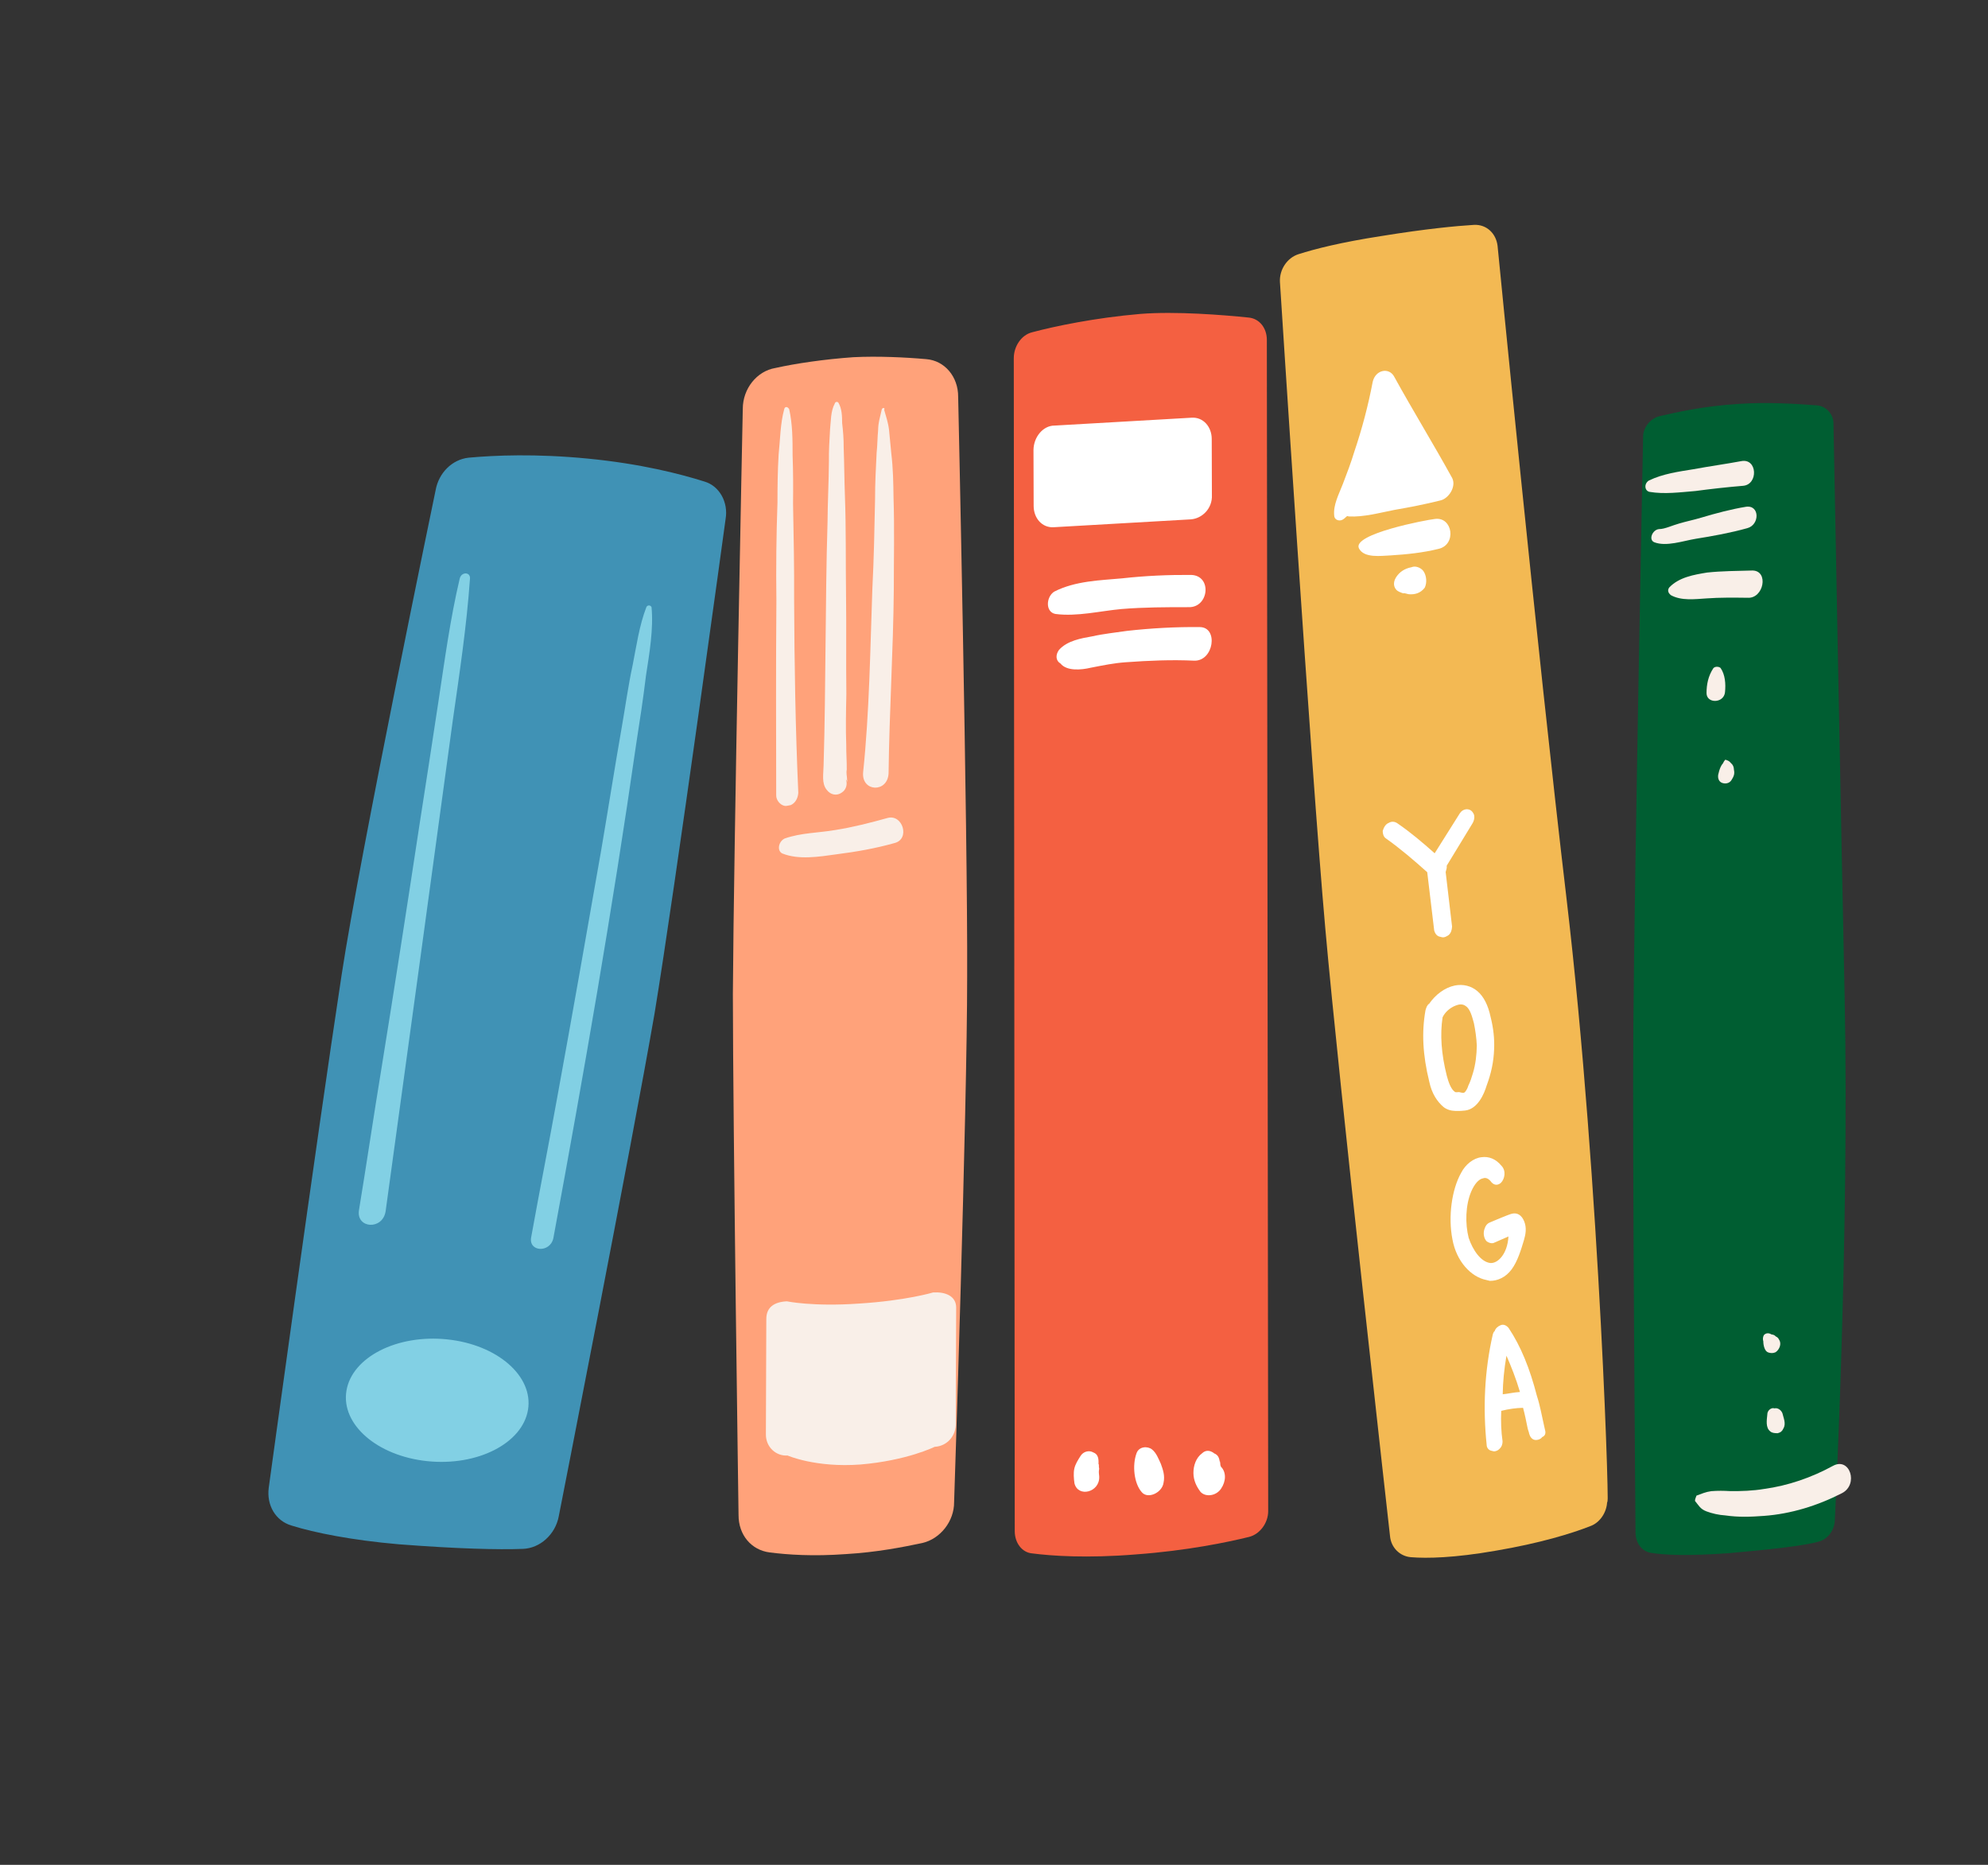 <svg width="145" height="136" viewBox="0 0 145 136" fill="none" xmlns="http://www.w3.org/2000/svg">
<rect x="0" y="0" width="145" height="136" fill="#333333" stroke="none"/>
<g id="Books">
<g id="Group">
<path id="Vector" d="M40.753 110.59C40.503 111.902 39.393 112.911 38.137 112.956C36.35 113.024 33.38 112.953 29.076 112.62C25.671 112.325 22.95 111.782 21.264 111.255C20.095 110.911 19.433 109.766 19.602 108.495C19.602 108.495 23.038 83.44 24.92 71.076C26.253 62.3 31.774 35.742 31.774 35.742C32 34.491 32.971 33.504 34.194 33.376C36.086 33.206 39.072 33.072 42.902 33.447C46.732 33.822 49.578 34.55 51.377 35.117C52.49 35.441 53.128 36.648 52.925 37.837C52.925 37.837 49.228 64.901 47.743 73.903C46.137 83.213 40.753 110.59 40.753 110.59Z" fill="#4092B5"/>
<path id="Vector_2" d="M31.161 106.558C34.818 106.94 38.109 105.262 38.512 102.81C38.914 100.358 36.276 98.06 32.619 97.678C28.961 97.296 25.67 98.974 25.268 101.426C24.865 103.878 27.504 106.176 31.161 106.558Z" fill="#82D0E4"/>
<g id="Group_2">
<path id="Vector_3" d="M33.859 42.189C31.616 57.537 29.374 72.885 27.131 88.234L33.859 42.189Z" fill="#FFA27A"/>
<g id="Group_3">
<path id="Vector_4" d="M33.534 42.181C32.835 45.137 32.438 48.132 31.986 51.107C31.534 54.082 31.081 57.056 30.605 60.092C29.701 66.042 28.772 72.053 27.812 77.982C27.249 81.406 26.743 84.849 26.18 88.272C25.986 89.596 27.907 89.724 28.126 88.338C29.768 76.38 31.409 64.421 33.027 52.523C33.51 49.141 34.04 45.637 34.276 42.236C34.354 41.707 33.668 41.671 33.534 42.181Z" fill="#82D0E4"/>
</g>
</g>
<g id="Group_4">
<path id="Vector_5" d="M47.257 44.35C44.973 59.664 42.364 75 39.532 90.256L47.257 44.35Z" fill="#FFA27A"/>
<g id="Group_5">
<path id="Vector_6" d="M47.141 44.285C46.622 45.63 46.413 47.157 46.141 48.52C45.821 50.007 45.613 51.533 45.349 53.039C44.821 56.051 44.349 59.084 43.844 62.035C42.788 68.06 41.732 74.085 40.644 80.028C40.03 83.427 39.361 86.807 38.747 90.206C38.513 91.305 40.127 91.396 40.361 90.296C42.584 78.287 44.673 66.298 46.403 54.251C46.659 52.603 46.914 50.955 47.114 49.286C47.369 47.638 47.672 45.867 47.522 44.282C47.458 44.12 47.212 44.102 47.141 44.285Z" fill="#82D0E4"/>
</g>
</g>
</g>
<g id="Group_6">
<path id="Vector_7" d="M117.216 109.295C117.288 110.131 116.771 111.021 115.989 111.299C114.62 111.837 112.31 112.545 109.093 113.09C106.072 113.617 104.085 113.658 102.904 113.562C102.096 113.494 101.456 112.855 101.384 112.019C101.384 112.019 97.649 78.861 96.665 67.716C95.612 55.94 93.356 20.57 93.356 20.57C93.303 19.671 93.879 18.796 94.721 18.533C95.915 18.155 97.776 17.674 100.778 17.21C104.055 16.68 106.216 16.479 107.513 16.399C108.417 16.357 109.116 17.011 109.229 17.925C109.229 17.925 112.119 47.463 114.256 65.507C116.735 86.497 117.465 112.559 117.216 109.295Z" fill="#F3B953"/>
<g id="Group_7">
<path id="Vector_8" d="M110.258 92.568C110.687 91.988 110.937 91.156 111.149 90.453C111.283 90.005 111.358 89.543 111.177 89.085C110.996 88.628 110.678 88.411 110.265 88.515C109.989 88.584 108.672 89.149 108.672 89.149C108.455 89.233 108.338 89.41 108.261 89.666C108.165 89.986 108.247 90.35 108.446 90.537C108.605 90.645 108.783 90.689 108.92 90.655L110.022 90.173C109.953 91.462 109.229 92.175 108.676 92.106C108.004 92.008 107.425 91.176 107.122 90.276C106.857 89.248 106.885 87.88 107.312 86.887C107.525 86.39 107.837 85.986 108.172 85.932C108.388 85.849 108.607 85.972 108.786 86.222C109.025 86.488 109.301 86.419 109.477 86.257C109.751 85.981 109.865 85.391 109.526 85.032C109.108 84.515 108.593 84.319 108.061 84.392C107.47 84.451 106.881 84.924 106.571 85.534C105.89 86.739 105.61 88.731 105.939 90.394C106.228 91.978 107.283 93.134 108.429 93.351C108.488 93.365 108.548 93.38 108.666 93.41C109.239 93.415 109.829 93.149 110.258 92.568Z" fill="white"/>
<path id="Vector_9" d="M112.696 104.305L112.614 103.941C112.451 103.214 112.307 102.424 112.105 101.824C111.577 99.771 110.915 98.165 110.038 96.849C109.899 96.677 109.681 96.554 109.466 96.638C109.25 96.721 109.074 96.883 109.017 97.075C108.938 97.124 108.9 97.252 108.881 97.316C108.272 99.978 108.156 102.694 108.434 105.371C108.435 105.577 108.575 105.749 108.752 105.793C108.811 105.808 108.87 105.823 108.929 105.837C109.048 105.867 109.264 105.783 109.361 105.67C109.537 105.508 109.594 105.317 109.593 105.11C109.489 104.398 109.463 103.637 109.496 102.89C110.046 102.753 110.577 102.679 111.088 102.669C111.21 103.111 111.313 103.617 111.415 104.123C111.436 104.265 111.516 104.423 111.537 104.565C111.597 104.786 111.737 104.958 111.914 105.002C112.092 105.046 112.367 104.978 112.483 104.801C112.699 104.717 112.757 104.526 112.696 104.305ZM109.877 98.868C110.218 99.639 110.579 100.552 110.863 101.515C110.41 101.54 109.998 101.643 109.605 101.682C109.617 100.793 109.708 99.855 109.877 98.868Z" fill="white"/>
<path id="Vector_10" d="M106.867 80.988C107.792 80.875 108.255 79.755 108.428 79.18C108.756 78.3 108.946 77.455 108.978 76.501C109.011 75.754 108.926 74.978 108.723 74.172C108.538 73.302 108.218 72.673 107.762 72.285C107.306 71.897 106.714 71.75 106.104 71.873C105.357 72.03 104.692 72.551 104.244 73.195C104.087 73.293 104.029 73.484 103.972 73.676C103.689 75.254 103.762 76.919 104.25 78.895C104.434 79.765 104.833 80.344 105.289 80.733C105.547 80.934 105.843 81.008 106.158 81.018C106.473 81.028 106.67 81.008 106.867 80.988ZM106.127 79.637C105.81 79.421 105.649 78.9 105.527 78.457C105.12 76.846 105.03 75.45 105.217 74.192C105.391 73.823 105.743 73.499 106.175 73.332C106.391 73.249 106.666 73.18 106.924 73.381C107.241 73.597 107.383 74.182 107.505 74.624C107.608 75.13 107.691 75.701 107.715 76.256C107.701 76.939 107.628 77.607 107.436 78.246C107.34 78.566 107.244 78.885 107.089 79.19L107.07 79.254C107.031 79.381 106.895 79.622 106.817 79.671C106.739 79.72 106.62 79.691 106.561 79.676C106.502 79.661 106.502 79.661 106.443 79.647C106.383 79.632 106.246 79.666 106.186 79.652L106.127 79.637Z" fill="white"/>
<path id="Vector_11" d="M104.987 68.303C105.046 68.318 105.106 68.333 105.165 68.347C105.343 68.392 105.501 68.293 105.658 68.195C105.835 68.032 105.893 67.84 105.91 67.569L105.443 63.598C105.501 63.406 105.54 63.278 105.519 63.135L107.412 60.026C107.548 59.785 107.566 59.514 107.486 59.356C107.365 59.119 107.206 59.011 106.949 59.016C106.751 59.036 106.594 59.134 106.477 59.312L104.641 62.228C103.785 61.465 102.869 60.686 101.914 60.036C101.755 59.928 101.517 59.869 101.281 60.017C101.064 60.1 100.928 60.342 100.851 60.598C100.852 60.805 100.913 61.026 101.073 61.135C102.127 61.879 103.142 62.751 104.099 63.608L104.608 67.865C104.669 68.086 104.808 68.259 104.987 68.303Z" fill="white"/>
</g>
<g id="Group_8">
<path id="Vector_12" d="M101.712 37.185C102.856 36.988 103.939 36.776 105.043 36.5C105.654 36.376 106.239 35.49 105.918 34.86C104.557 32.39 103.058 29.954 101.697 27.484C101.336 26.776 100.331 26.939 100.121 27.849C99.798 29.557 99.338 31.299 98.778 32.948C98.547 33.716 98.238 34.533 97.948 35.286C97.657 36.04 97.229 36.827 97.314 37.605C97.337 37.954 97.752 38.057 98.007 37.846C98.085 37.797 98.183 37.683 98.262 37.634C98.321 37.649 98.321 37.649 98.38 37.663C99.447 37.722 100.628 37.397 101.712 37.185Z" fill="white"/>
<path id="Vector_13" d="M104.666 37.846C104.059 37.907 98.586 38.944 99.12 39.994C99.49 40.721 100.722 40.533 101.45 40.503C102.582 40.432 103.795 40.31 104.925 40.027C106.258 39.724 105.959 37.674 104.666 37.846Z" fill="white"/>
<path id="Vector_14" d="M103.827 41.657C103.645 41.403 103.243 41.234 102.944 41.368C102.464 41.458 102.065 41.707 101.808 42.13C101.552 42.553 101.675 43.001 102.077 43.17C102.198 43.2 102.298 43.295 102.438 43.26C102.499 43.275 102.499 43.275 102.499 43.275C102.559 43.29 102.679 43.319 102.739 43.334C103.18 43.374 103.6 43.27 103.917 42.861C104.094 42.488 104.05 41.99 103.827 41.657Z" fill="white"/>
</g>
</g>
<g id="Group_9">
<path id="Vector_15" d="M69.59 109.546C69.6 110.944 68.58 112.227 67.274 112.527C65.908 112.817 63.962 113.204 61.699 113.336C59.303 113.51 57.467 113.384 56.138 113.215C54.808 113.046 53.864 111.948 53.868 110.486C53.868 110.486 53.461 82.017 53.454 72.506C53.515 61.81 54.177 29.807 54.177 29.807C54.181 28.345 55.201 27.063 56.553 26.837C58.053 26.503 60.104 26.202 62.248 26.049C64.005 25.962 66.034 26.055 67.556 26.191C68.9 26.296 69.89 27.469 69.886 28.931C69.886 28.931 70.59 60.645 70.542 71.276C70.549 80.787 69.59 109.546 69.59 109.546Z" fill="#FFA27A"/>
<path id="Vector_16" d="M68.171 105.513C68.171 105.513 66.156 106.516 62.757 106.803C59.496 107.047 57.446 106.148 57.446 106.148C56.6 106.204 55.848 105.531 55.862 104.586L55.893 96.197C55.892 95.317 56.486 94.946 57.394 94.902C57.394 94.902 59.296 95.301 62.619 95.068C66.066 94.857 68.057 94.256 68.057 94.256C68.904 94.201 69.741 94.482 69.741 95.362L69.71 103.751C69.758 104.707 69.079 105.469 68.171 105.513Z" fill="#F9EFE8"/>
<g id="Group_10">
<path id="Vector_17" d="M57.198 29.841C56.907 30.917 56.908 32.045 56.791 33.152C56.72 34.334 56.707 35.525 56.707 36.653C56.623 39.026 56.596 41.41 56.628 43.803C56.589 48.506 56.608 53.22 56.614 57.997C56.603 58.327 56.885 58.708 57.235 58.77C57.351 58.791 57.482 58.748 57.67 58.715C58.003 58.575 58.202 58.212 58.226 57.819C58.018 53.138 57.94 48.415 57.921 43.701C57.934 41.382 57.888 39.052 57.843 36.722C57.856 35.53 57.855 34.403 57.81 33.2C57.81 32.073 57.809 30.945 57.562 29.84C57.428 29.617 57.239 29.65 57.198 29.841Z" fill="#F9EFE8"/>
</g>
<g id="Group_11">
<path id="Vector_18" d="M60.882 29.441C60.584 29.985 60.608 30.719 60.543 31.304C60.496 32.092 60.448 32.879 60.459 33.677C60.449 35.135 60.367 36.646 60.358 38.104C60.266 41.073 60.247 43.989 60.214 46.968C60.181 49.947 60.161 52.863 60.07 55.832C60.063 56.428 59.913 57.13 60.297 57.597C60.578 57.978 61.045 58.061 61.405 57.794C61.968 57.429 61.809 56.472 61.199 56.496C61.068 56.54 60.924 56.647 60.883 56.838L60.87 56.902C60.815 57.158 61.021 57.327 61.281 57.241C61.281 57.241 61.34 57.251 61.353 57.187C61.237 57.166 61.075 57.072 60.959 57.051C60.986 56.923 61.014 56.795 61.041 56.667C61.23 56.635 61.418 56.602 61.593 56.633L61.535 56.622C61.624 56.771 61.727 56.856 61.816 57.004C61.806 57.334 61.806 57.334 61.816 57.004C61.83 56.94 61.772 56.93 61.785 56.866C61.782 56.6 61.706 56.388 61.761 56.132C61.768 55.536 61.716 54.93 61.723 54.334C61.678 53.132 61.705 51.876 61.731 50.62C61.7 48.227 61.74 45.779 61.708 43.386C61.676 40.992 61.716 38.544 61.626 36.14C61.581 34.938 61.58 33.81 61.535 32.608C61.542 32.012 61.49 31.406 61.425 30.864C61.418 30.332 61.411 29.8 61.143 29.354C61.04 29.27 60.91 29.313 60.882 29.441Z" fill="#F9EFE8"/>
</g>
<g id="Group_12">
<path id="Vector_19" d="M64.315 29.855C64.206 30.366 64.052 30.803 64.046 31.398C63.995 31.92 64.002 32.451 63.938 33.036C63.881 34.153 63.824 35.27 63.825 36.397C63.782 38.577 63.74 40.757 63.626 42.99C63.469 47.404 63.415 51.902 62.954 56.327C62.829 57.763 64.744 57.84 64.811 56.393C64.865 51.895 65.152 47.439 65.192 43.005C65.19 40.75 65.246 38.507 65.172 36.306C65.158 35.243 65.143 34.179 65.012 33.096C64.96 32.49 64.895 31.948 64.843 31.342C64.777 30.8 64.626 30.375 64.489 29.887C64.588 29.705 64.342 29.728 64.315 29.855Z" fill="#F9EFE8"/>
</g>
<g id="Group_13">
<path id="Vector_20" d="M57.052 62.238C58.239 62.721 59.715 62.486 61.05 62.297C62.448 62.119 63.861 61.873 65.242 61.482C66.405 61.194 65.842 59.353 64.741 59.652C63.5 59.997 62.197 60.331 60.923 60.531C59.712 60.742 58.421 60.729 57.228 61.152C56.794 61.357 56.646 62.029 57.052 62.238Z" fill="#F9EFE8"/>
</g>
</g>
<g id="Group_14">
<path id="Vector_21" d="M133.827 110.881C133.801 111.58 133.325 112.25 132.658 112.423C131.604 112.733 128.976 113.014 126.095 113.269C123.099 113.481 121.411 113.408 120.421 113.246C119.742 113.13 119.324 112.547 119.293 111.826C119.293 111.826 119.054 84.085 119.133 74.828C119.208 64.15 119.843 31.92 119.843 31.92C119.812 31.199 120.371 30.489 121.095 30.338C122.263 30.072 124.237 29.614 126.814 29.456C128.858 29.309 131.111 29.454 132.52 29.562C133.224 29.616 133.757 30.244 133.731 30.943C133.731 30.943 134.321 62.291 134.545 72.727C134.896 90.017 133.827 110.881 133.827 110.881Z" fill="#005E32"/>
<g id="Group_15">
<path id="Vector_22" d="M120.322 35.872C121.395 36.055 122.542 35.9 123.662 35.808C124.809 35.654 126.015 35.521 127.135 35.429C128.256 35.337 128.186 33.41 127.012 33.628C125.839 33.846 124.692 34.001 123.518 34.219C122.43 34.396 121.283 34.55 120.263 35.045C119.897 35.274 119.945 35.803 120.322 35.872Z" fill="#F9EFE8"/>
</g>
<g id="Group_16">
<path id="Vector_23" d="M120.674 39.551C121.547 39.878 122.738 39.45 123.681 39.293C124.909 39.098 126.222 38.861 127.444 38.518C128.355 38.276 128.36 36.821 127.359 36.956C126.274 37.133 125.136 37.435 124.056 37.759C123.516 37.921 123.003 38.02 122.463 38.182C122.008 38.303 121.415 38.59 121.012 38.585C120.525 38.621 120.208 39.377 120.674 39.551Z" fill="#F9EFE8"/>
</g>
<g id="Group_17">
<path id="Vector_24" d="M121.856 43.396C122.622 43.829 123.627 43.694 124.462 43.641C125.44 43.569 126.45 43.582 127.46 43.594C128.646 43.673 129.033 41.622 127.821 41.606C126.725 41.635 125.572 41.641 124.509 41.755C123.562 41.912 122.472 42.089 121.75 42.843C121.585 43.074 121.708 43.267 121.856 43.396Z" fill="#F9EFE8"/>
</g>
<g id="Group_18">
<path id="Vector_25" d="M123.638 109.472C123.909 109.793 124.005 110.048 124.472 110.223C124.881 110.376 125.374 110.488 125.836 110.515C126.791 110.654 127.683 110.623 128.659 110.55C130.612 110.406 132.549 109.817 134.359 108.888C135.574 108.248 134.925 106.251 133.71 106.892C132.129 107.76 130.394 108.352 128.675 108.584C127.873 108.722 126.982 108.753 126.175 108.742C125.713 108.715 125.31 108.71 124.822 108.746C124.392 108.805 124.137 108.928 123.739 109.071C123.686 109.197 123.607 109.387 123.638 109.472Z" fill="#F9EFE8"/>
</g>
<g id="Group_19">
<path id="Vector_26" d="M128.903 103.16C128.862 103.575 128.768 104.114 129.119 104.389C129.266 104.516 129.465 104.519 129.664 104.521C129.889 104.462 129.999 104.359 130.077 104.173C130.291 103.823 130.076 103.383 130.008 103.07C129.913 102.819 129.651 102.65 129.426 102.709C129.196 102.623 128.893 102.868 128.903 103.16Z" fill="#F9EFE8"/>
</g>
<g id="Group_20">
<path id="Vector_27" d="M128.622 97.85L128.654 97.934C128.622 97.85 128.648 97.788 128.617 97.704C128.596 97.912 128.633 98.143 128.696 98.311C128.759 98.479 128.849 98.585 128.965 98.628C129.139 98.693 129.339 98.696 129.507 98.614C129.786 98.43 129.969 97.993 129.759 97.697C129.727 97.613 129.638 97.508 129.522 97.464C129.432 97.359 129.316 97.315 129.116 97.313C129.232 97.356 129.322 97.462 129.38 97.483C129.322 97.462 129.322 97.462 129.29 97.378C129.143 97.25 128.911 97.164 128.716 97.308C128.632 97.348 128.527 97.598 128.622 97.85Z" fill="#F9EFE8"/>
</g>
<g id="Group_21">
<path id="Vector_28" d="M124.965 48.733C124.592 49.306 124.474 49.904 124.47 50.544C124.471 51.328 125.737 51.304 125.818 50.48C125.88 49.861 125.827 49.2 125.499 48.72C125.411 48.616 125.099 48.57 124.965 48.733Z" fill="#F9EFE8"/>
</g>
<g id="Group_22">
<path id="Vector_29" d="M125.847 55.401C125.738 55.503 125.687 55.626 125.635 55.749C125.718 55.709 125.77 55.586 125.853 55.546C125.546 55.645 125.396 56.159 125.324 56.489C125.278 56.757 125.372 57.006 125.602 57.092C125.831 57.178 126.112 57.141 126.273 56.916C126.459 56.629 126.537 56.444 126.469 56.133C126.457 55.844 126.337 55.656 126.051 55.549C126.165 55.592 126.197 55.675 126.311 55.718C126.223 55.613 126.134 55.509 126.019 55.466C125.962 55.444 125.905 55.423 125.847 55.401Z" fill="#F9EFE8"/>
</g>
</g>
<g id="Group_23">
<path id="Vector_30" d="M92.499 110.202C92.5 111.068 91.887 111.891 91.098 112.085C89.522 112.472 86.589 113.086 82.859 113.359C79.248 113.653 76.675 113.465 75.282 113.285C74.549 113.222 74.014 112.529 74.013 111.663L73.943 26.124C73.942 25.259 74.495 24.424 75.284 24.231C76.934 23.79 79.867 23.177 83.164 22.894C85.76 22.687 89.246 22.97 91.072 23.159C91.865 23.233 92.401 23.926 92.401 24.791L92.499 110.202Z" fill="#F46041"/>
<path id="Vector_31" d="M86.846 37.876L76.859 38.449C76.009 38.505 75.393 37.785 75.392 36.899L75.38 32.81C75.394 31.858 76.091 31.026 76.927 31.036L86.913 30.462C87.764 30.406 88.38 31.127 88.381 32.012L88.393 36.102C88.441 37.064 87.696 37.819 86.846 37.876Z" fill="white"/>
<g id="Group_24">
<path id="Vector_32" d="M76.987 44.776C78.563 44.978 80.211 44.562 81.799 44.415C83.45 44.28 85.071 44.279 86.692 44.279C88.173 44.324 88.429 41.984 86.885 41.928C85.202 41.917 83.566 41.986 81.838 42.178C80.25 42.324 78.427 42.36 76.892 43.147C76.288 43.533 76.237 44.647 76.987 44.776Z" fill="white"/>
</g>
<g id="Group_25">
<path id="Vector_33" d="M77.349 48.388C77.807 48.957 78.865 48.859 79.549 48.697C80.497 48.511 81.243 48.359 82.099 48.297C83.811 48.172 85.446 48.104 87.113 48.181C88.531 48.215 88.879 45.755 87.524 45.732C85.779 45.711 83.942 45.814 82.215 46.007C81.344 46.137 80.551 46.21 79.665 46.407C78.856 46.548 77.846 46.724 77.245 47.39C76.969 47.763 77.004 48.189 77.349 48.388Z" fill="white"/>
</g>
<g id="Group_26">
<path id="Vector_34" d="M78.818 106.17C78.625 106.474 78.431 106.777 78.359 107.101C78.287 107.426 78.32 107.835 78.369 108.18C78.635 109.234 80.23 108.832 80.174 107.679C80.157 107.474 80.125 107.334 80.169 107.14C80.183 107.075 80.137 107 80.152 106.935C80.152 106.935 80.149 106.666 80.12 106.795C80.147 106.396 80.098 106.051 79.75 105.925C79.417 105.734 79.011 105.867 78.818 106.17Z" fill="white"/>
</g>
<g id="Group_27">
<path id="Vector_35" d="M82.895 105.984C82.57 106.872 82.718 108.178 83.268 108.811C83.711 109.358 84.765 108.862 84.865 108.138C84.981 107.618 84.826 107.188 84.671 106.757C84.501 106.391 84.346 105.96 84.026 105.704C83.706 105.447 83.071 105.475 82.895 105.984Z" fill="white"/>
</g>
<g id="Group_28">
<path id="Vector_36" d="M87.685 105.979C87.234 106.308 87.042 106.883 87.046 107.424C87.051 107.964 87.267 108.406 87.559 108.793C87.911 109.19 88.683 109.118 89.056 108.574C89.43 108.03 89.455 107.359 89.042 106.952C88.935 106.866 89.088 107.027 89.088 107.027L89.042 106.952L88.996 106.877C88.904 106.726 89.027 107.017 89.042 106.952C89.056 106.887 88.996 106.877 89.01 106.812C88.979 106.671 89.025 106.747 89.01 106.812C89.01 106.812 89.042 106.952 89.01 106.812C89.025 106.747 88.93 106.325 88.979 106.671C88.93 106.325 88.853 106.11 88.564 105.993C88.243 105.737 87.925 105.75 87.685 105.979Z" fill="white"/>
</g>
</g>
</g>
</svg>
